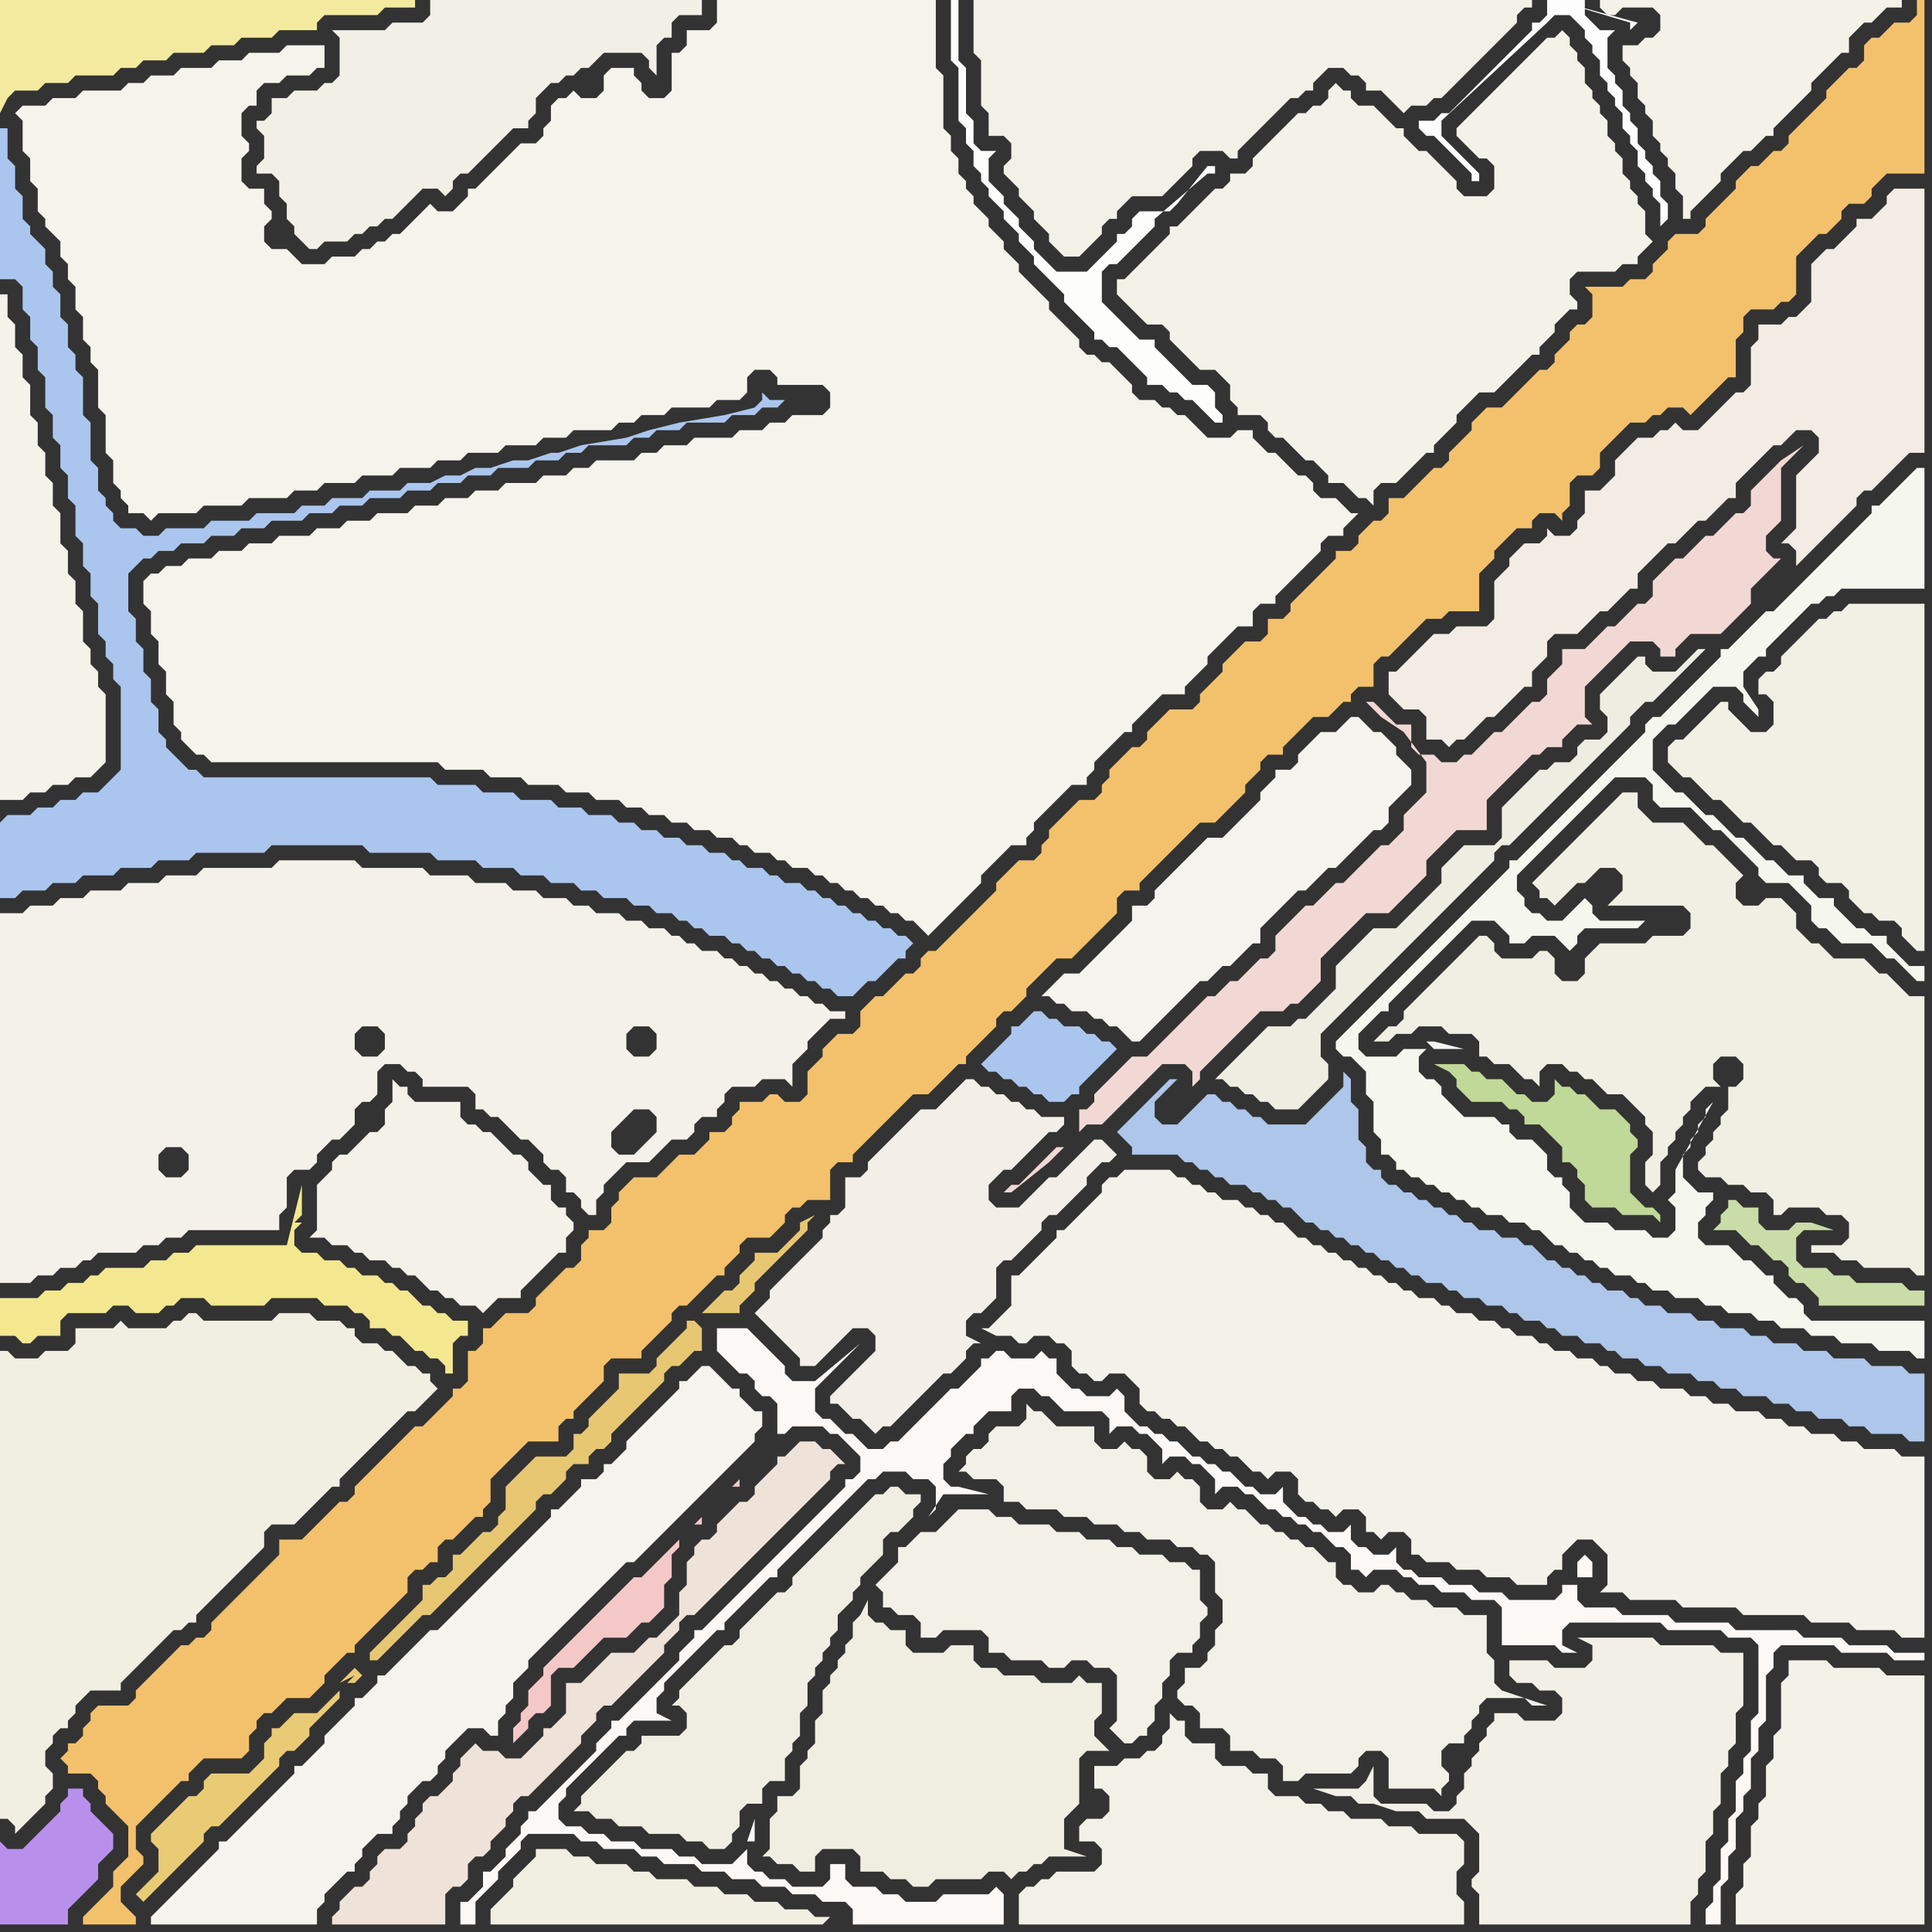 <svg width="256" height="256" xmlns="http://www.w3.org/2000/svg"><rect width="100%" height="100%" fill="#333333" stroke="none"/><script> 
var tempColor;
function hoverPath(evt){
obj = evt.target;
tempColor = obj.getAttribute("fill");
obj.setAttribute("fill","red");
//alert(tempColor);
//obj.setAttribute("stroke","red");}
function recoverPath(evt){
obj = evt.target;
obj.setAttribute("fill", tempColor);
//obj.setAttribute("stroke", tempColor);
}</script><path onmouseover="hoverPath(evt)" onmouseout="recoverPath(evt)" fill="rgb(251,248,246)" d="M  71,240l -1,0 0,1 -1,1 0,1 -1,1 -1,1 0,1 -1,1 -1,1 -1,0 0,2 -1,1 -1,1 -1,0 0,3 2,0 0,-3 1,-1 1,-1 1,-1 0,-1 1,-1 1,-1 1,-1 0,-1 1,-1 6,0 1,1 2,0 1,1 4,0 1,1 2,0 1,1 4,0 1,1 3,0 1,1 3,0 1,1 3,0 1,1 3,0 1,1 3,0 1,1 0,2 20,0 0,-4 -1,-1 0,0 -1,1 -6,0 -1,1 -4,0 -1,-1 -2,0 -1,-1 -3,0 -1,-1 0,-2 -2,0 0,2 -1,1 -4,0 -1,-1 -2,0 -1,-1 -1,0 -1,-1 0,-2 -1,1 -1,1 -4,0 -1,-1 -2,0 -1,-1 -4,0 -1,-1 -3,0 -1,-1 -2,0 -1,-1 -2,0 -1,-1 0,-2 1,-1 0,-1 1,-1 1,-1 3,-3 1,-1 1,-1 1,0 0,-1 1,-1 5,0 -2,-1 0,-2 1,-1 0,-1 1,-1 3,-3 1,-1 1,-1 1,-1 1,0 0,-1 3,-3 1,-1 1,-1 1,-1 1,0 0,-1 1,-1 1,-1 1,-1 6,-6 1,-1 1,-1 1,-1 1,0 1,-1 3,0 1,1 2,0 1,1 0,3 -1,1 2,-3 6,0 -4,-1 -1,0 -1,-1 0,-2 1,-1 0,-1 1,-1 1,-1 1,0 0,-1 2,-2 3,0 0,-2 1,-1 2,0 1,1 1,0 1,1 1,1 5,0 1,1 0,2 1,-1 2,0 1,1 1,0 1,1 1,1 0,2 1,-1 2,0 1,1 1,0 1,1 1,1 0,2 1,-1 2,0 1,1 1,0 1,1 1,1 1,0 1,1 1,0 1,1 1,0 1,1 1,0 1,1 1,1 1,0 1,1 0,2 1,0 1,1 1,-1 3,0 1,1 1,0 1,1 2,0 1,1 3,0 1,1 3,0 1,1 0,5 7,0 1,1 2,0 -2,-1 0,-2 1,-1 12,0 1,1 7,0 1,1 3,0 1,1 0,9 -1,1 0,4 -1,1 0,2 -1,1 0,4 -1,1 0,3 -1,1 0,4 -1,1 0,2 -1,1 0,2 2,0 0,-5 1,-1 0,-3 1,-1 0,-4 1,-1 0,-2 1,-1 0,-4 1,-1 0,-3 1,-1 0,-6 1,-1 0,-2 1,-1 7,0 1,1 6,0 1,1 4,0 0,-1 -4,0 -1,-1 -5,0 -1,-1 -5,0 -1,-1 -8,0 -1,-1 -7,0 -1,-1 -6,0 -1,-1 -4,0 -1,-1 0,-2 -2,0 0,1 -1,1 -6,0 -1,-1 -3,0 -1,-1 -3,0 -1,-1 -3,0 -1,-1 -1,0 -1,-1 0,-2 -1,1 -2,0 -1,-1 -1,0 -1,-1 0,-2 -1,1 -2,0 -1,-1 -1,0 -1,-1 -1,0 -1,-1 -1,-1 0,-2 -1,1 -2,0 -1,-1 -1,0 -1,-1 -1,-1 -1,0 -1,-1 -1,0 -1,-1 -1,0 -1,-1 -1,-1 -1,0 -1,-1 -1,0 -1,-1 -1,0 -1,-1 -1,-1 0,-2 -1,-1 -1,1 -3,0 -1,-1 -1,0 -1,-1 -1,-1 0,-2 -1,0 -1,-1 -1,1 -3,0 -1,-1 -1,0 -1,1 -1,0 0,1 -1,1 -1,1 -1,1 -1,0 -1,1 -1,1 -1,1 -1,1 -1,1 -1,1 -1,1 -1,0 -1,1 -2,0 -1,-1 -1,-1 -1,0 -1,-1 -1,-1 -1,0 -1,-1 0,-3 1,-1 1,-1 3,-3 1,-1 -6,5 -3,0 -1,-1 0,-1 -1,-1 -1,-1 -1,-1 -1,-1 -1,-1 -4,0 0,3 1,1 0,0 1,1 1,1 1,0 1,1 0,1 1,1 1,0 1,1 0,4 1,0 1,-1 4,0 1,1 1,0 1,1 1,1 1,1 0,2 -1,1 -1,0 0,1 -1,1 -1,1 -1,1 -1,1 -1,1 -1,1 -1,1 -1,1 -1,1 -1,1 -1,1 -1,1 -1,1 -1,1 -1,1 -1,1 -1,1 -1,1 -1,1 -1,0 0,1 -1,1 -1,1 0,1 -1,1 -1,1 -1,1 -1,1 -3,3 -1,1 -1,0 0,1 -1,1 -1,1 0,1 -1,1 -1,1 -3,3 -1,1 -1,1 -1,1 32,-49 0,0 -32,49 138,-31 2,0 0,-2 -1,-1 0,0 -1,1 0,2 -138,31 29,4 0,-3 -1,3 1,0 -29,-4Z"/>
<path onmouseover="hoverPath(evt)" onmouseout="recoverPath(evt)" fill="rgb(243,239,232)" d="M  127,144l -2,2 -1,1 -2,0 -1,1 -1,1 -1,1 -1,1 -1,1 -1,1 -1,1 0,1 -1,1 -2,0 0,4 -1,1 -1,0 0,1 -1,1 0,1 -1,1 -1,1 -1,1 -1,1 -1,1 -1,1 -1,1 0,1 -1,1 -1,1 1,1 0,0 1,1 1,1 1,1 1,1 1,1 0,1 2,0 1,-1 0,0 1,-1 1,-1 1,-1 1,-1 2,0 1,1 0,2 -4,4 -1,1 -1,1 0,1 1,0 1,1 1,1 1,0 1,1 1,1 1,-1 1,0 1,-1 1,-1 1,-1 1,-1 1,-1 2,-2 1,0 1,-1 1,-1 0,-1 1,-1 1,0 -2,-1 0,-2 1,-1 1,0 1,-1 1,-1 0,-4 1,-1 1,0 1,-1 1,-1 1,-1 1,-1 0,-1 1,-1 1,0 1,-1 1,-1 1,-1 1,-1 0,-1 1,-1 1,-1 1,0 1,-1 -1,-1 0,0 -1,-1 -1,0 -1,1 0,0 -3,3 -1,1 -1,0 -1,1 -2,2 -1,1 -3,0 -1,-1 0,-2 1,-1 1,-1 1,0 1,-1 1,-1 1,-1 1,-1 1,-1 1,0 1,-1 0,-1 -3,0 -1,-1 -1,0 -1,-1 -1,0 -1,-1 -1,0 -1,-1 -1,0 -1,-1 -1,0 -1,1Z"/>
<path onmouseover="hoverPath(evt)" onmouseout="recoverPath(evt)" fill="rgb(245,247,239)" d="M  189,143l 0,0 -1,-1 0,-2 1,-1 -3,0 -1,1 -4,0 -1,-1 0,-2 2,-2 1,-1 1,0 0,-1 1,-1 1,-1 1,-1 1,-1 1,-1 1,-1 1,-1 2,-2 1,-1 1,-1 3,0 1,1 1,1 0,1 2,0 1,-1 3,0 1,1 1,1 1,-1 0,-1 1,-1 7,0 1,-1 -6,0 -1,-1 0,-1 -1,-1 -1,1 0,0 -1,1 -1,1 -2,0 -1,-1 -1,0 -1,-1 0,-1 -1,-1 0,-2 1,-1 1,-1 1,-1 1,-1 1,-1 5,-5 1,-1 2,-2 4,0 1,1 0,2 1,1 4,0 1,1 1,1 1,1 1,0 1,1 1,1 1,1 1,1 1,1 0,1 1,1 3,0 1,1 1,1 1,1 0,2 1,1 1,0 1,1 1,1 4,0 1,1 1,1 1,0 2,2 1,1 1,0 0,-2 -2,0 -1,-1 -1,-1 -1,-1 0,-1 -2,0 -1,-1 -1,0 -1,-1 -1,-1 -1,-1 0,-1 -2,0 -1,-1 -1,-1 0,-1 -2,0 -1,-1 -1,-1 -1,0 -1,-1 -1,-1 -1,-1 -1,0 -1,-1 -1,-1 -1,-1 -1,0 -1,-1 -1,-1 -1,-1 -1,0 -1,-1 -1,-1 -1,-1 0,-4 1,-1 1,-1 1,0 1,-1 1,-1 1,-1 1,-1 1,-1 3,0 1,1 0,1 1,1 1,1 0,-1 -2,-3 0,-2 2,-2 1,0 0,-1 1,-1 1,-1 2,-2 1,-1 1,-1 1,0 1,-1 1,0 1,-1 11,0 0,-16 -1,0 -1,1 -1,1 -1,1 -2,2 -1,0 0,1 -1,1 -1,1 -5,5 -1,1 -1,1 -1,1 -1,1 -1,1 -1,1 -1,0 -1,1 -2,2 -1,1 -1,1 -1,0 0,1 -5,5 -1,1 -2,2 -1,0 -1,1 0,1 -1,1 -5,5 -1,1 -5,5 -1,1 -2,2 -1,1 -1,1 -1,0 0,1 -5,5 -1,1 -5,5 -1,1 -5,5 -1,1 -5,5 0,1 1,1 1,0 1,1 1,1 0,3 1,1 0,4 1,1 0,2 1,0 1,1 0,1 1,0 1,1 1,0 1,1 1,0 1,1 1,0 1,1 1,0 1,1 1,0 1,1 2,0 1,1 2,0 1,1 1,0 1,1 1,1 1,0 1,1 1,0 1,1 1,0 1,1 1,0 1,1 2,0 1,1 1,0 1,1 2,0 1,1 3,0 1,1 2,0 1,1 3,0 1,1 2,0 1,1 3,0 1,1 3,0 1,1 4,0 1,1 4,0 1,1 1,0 0,-5 -15,0 -1,-1 0,-1 -1,-1 -1,0 -1,-1 -1,-1 0,-1 -1,0 -1,-1 -1,-1 -1,0 -1,-1 -1,-1 -3,0 -1,-1 0,-2 1,-1 0,-1 1,-1 0,-1 -2,0 -1,-1 -1,-1 0,-3 1,-1 0,-1 1,-1 0,-1 1,-1 0,-1 1,-1 -5,9 0,3 -1,1 1,1 0,3 -1,1 -2,0 -1,-1 -4,0 -1,-1 -3,0 -1,-1 -1,-1 0,-2 -1,-1 0,-1 -1,0 -1,-1 0,-2 -1,-1 -1,-1 -2,0 -1,-1 0,-1 -1,0 -1,-1 -4,0 -1,-1 -1,-1 -1,-1 0,-1 -1,-1 -1,0 0,-5 1,1 4,0 -4,-1 -1,0Z"/>
<path onmouseover="hoverPath(evt)" onmouseout="recoverPath(evt)" fill="rgb(243,241,233)" d="M  19,165l 2,0 1,-1 2,0 1,-1 12,0 0,-2 1,-1 0,-4 1,-1 2,0 1,-1 0,-1 2,-2 1,0 2,-2 0,-2 1,-1 1,0 1,-1 0,-3 1,-1 2,0 1,1 1,0 1,1 0,1 6,0 1,1 0,2 1,0 1,1 1,0 1,1 1,1 1,1 1,0 1,1 1,1 0,1 1,1 1,0 1,1 0,2 1,0 1,1 0,1 1,1 1,0 0,-2 1,-1 0,-1 1,-1 2,-2 3,0 2,-2 1,-1 2,0 1,-1 0,-1 1,-1 2,0 0,-1 1,-1 0,-1 1,-1 3,0 1,-1 3,0 1,1 0,-3 1,-1 1,-1 0,-1 1,-1 2,-2 2,0 0,-1 -2,0 -1,-1 -1,0 -1,-1 -1,0 -1,-1 -1,0 -1,-1 -1,0 -1,-1 -1,0 -1,-1 -1,0 -1,-1 -1,0 -1,-1 -2,0 -1,-1 -1,0 -1,-1 -1,0 -1,-1 -2,0 -1,-1 -2,0 -1,-1 -3,0 -1,-1 -2,0 -1,-1 -3,0 -1,-1 -3,0 -1,-1 -4,0 -1,-1 -5,0 -1,-1 -8,0 -1,-1 -10,0 -1,1 -9,0 -1,1 -4,0 -1,1 -4,0 -1,1 -4,0 -1,1 -3,0 -1,1 -3,0 -1,1 -3,0 0,49 4,0 1,-1 2,0 1,-1 2,0 1,-1 1,0 1,-1 5,0 1,-1 65,-12 -2,0 -1,-1 0,-2 1,-1 2,-2 2,0 1,1 0,2 -1,1 -2,2 -65,12 31,-25 -2,0 -1,-1 0,-2 1,-1 2,0 1,1 0,2 -1,1 -31,25 2,-10 0,-2 1,-1 2,0 1,1 0,2 -1,1 -2,0 -1,-1 -2,10 65,-25 -1,-1 0,-2 1,-1 2,0 1,1 0,2 -1,1 -2,0 -65,25Z"/>
<path onmouseover="hoverPath(evt)" onmouseout="recoverPath(evt)" fill="rgb(242,240,230)" d="M  36,15l 0,0 -1,1 -1,0 0,1 1,1 0,3 -1,1 0,1 2,0 1,1 0,2 1,1 0,2 1,1 0,1 1,1 1,1 1,0 1,-1 3,0 1,-1 1,0 1,-1 1,0 1,-1 1,0 1,-1 2,-2 1,-1 2,0 1,1 1,-1 0,-1 1,-1 1,0 1,-1 2,-2 1,-1 1,-1 1,-1 2,0 0,-1 1,-1 0,-2 1,-1 1,-1 1,0 1,-1 1,0 1,-1 1,0 1,-1 1,-1 5,0 1,1 0,1 1,1 0,-4 1,-1 1,0 0,-2 1,-1 3,0 0,-2 -36,0 0,2 -1,1 -4,0 -1,1 -7,0 1,1 0,5 -1,1 -1,0 -1,1 -3,0 -1,1 -2,0Z"/>
<path onmouseover="hoverPath(evt)" onmouseout="recoverPath(evt)" fill="rgb(242,241,232)" d="M  143,0l -14,0 0,7 1,1 0,6 1,1 0,3 2,0 1,1 0,2 -1,1 0,1 1,1 0,0 1,1 0,1 2,2 0,1 2,2 0,1 1,1 1,1 2,0 1,-1 0,0 2,-2 0,-1 1,-1 1,0 0,-1 1,-1 1,-1 4,0 1,-1 1,-1 2,-2 0,-1 1,-1 3,0 1,1 1,0 0,-1 1,-1 1,-1 1,-1 1,-1 1,-1 1,-1 1,-1 1,0 1,-1 1,0 0,-1 1,-1 1,-1 2,0 1,1 1,0 1,1 0,1 2,0 1,1 1,1 1,1 1,-1 2,0 1,-1 1,0 1,-1 2,-2 1,-1 1,-1 1,-1 2,-2 1,-1 1,-1 0,-1 1,-1 1,0 0,-1Z"/>
<path onmouseover="hoverPath(evt)" onmouseout="recoverPath(evt)" fill="rgb(253,253,252)" d="M  160,23l 1,0 0,-1 -1,0 -4,5 0,0 -1,1 -4,0 -1,1 0,1 -1,1 -1,0 0,1 -1,1 -1,1 -1,1 -1,1 -4,0 -1,-1 -1,-1 -1,-1 0,-1 -1,-1 -1,-1 0,-1 -1,-1 -1,-1 0,-1 -1,-1 -1,-1 0,-3 1,-1 -2,0 -1,-1 0,-3 -1,-1 0,-6 -1,-1 0,-8 -1,0 0,8 1,1 0,7 1,1 0,2 1,1 0,2 1,1 0,1 1,1 0,1 1,1 1,1 0,1 1,1 1,1 0,1 1,1 1,1 0,1 1,1 1,1 1,1 1,1 0,1 2,2 1,1 1,1 0,1 1,0 1,1 1,0 1,1 1,1 1,1 1,1 0,1 2,0 1,1 1,0 1,1 1,0 1,1 1,1 1,1 1,0 0,-1 -1,-1 0,-2 -1,-1 -2,0 -1,-1 -1,-1 -1,-1 -1,-1 -1,-1 0,-1 -2,0 -1,-1 -1,-1 -1,-1 -1,-1 -1,-1 0,-4 1,-1 1,0 1,-1 1,-1 1,-1 1,-1 1,-1 0,-1 7,-6Z"/>
<path onmouseover="hoverPath(evt)" onmouseout="recoverPath(evt)" fill="rgb(253,253,253)" d="M  206,0l -1,0 0,2 -1,1 -1,0 0,1 -4,4 -1,1 -4,4 -1,1 -1,1 -1,0 -1,1 -2,0 0,1 1,1 1,0 1,1 2,2 1,1 1,1 0,1 1,0 0,-1 -5,-5 0,-2 14,-13 1,-1 2,0 1,1 1,1 0,1 1,1 0,1 1,1 0,2 1,1 0,1 1,1 0,1 1,1 0,2 1,1 0,1 1,1 0,2 1,1 0,1 1,1 0,1 1,1 0,3 1,-1 0,-2 -1,-1 0,-2 -1,-1 0,-1 -1,-1 0,-1 -1,-1 0,-2 -1,-1 0,-1 -1,-1 0,-2 -1,-1 0,-1 -1,-1 0,-4 1,-1 -2,0 -1,-1 -1,-1 0,-2 -4,0 10,3 0,1 1,-1Z"/>
<path onmouseover="hoverPath(evt)" onmouseout="recoverPath(evt)" fill="rgb(245,243,237)" d="M  32,242l 0,0 -1,1 -1,1 -1,0 0,1 -1,1 -1,1 -1,1 -1,1 -1,1 -1,1 -1,1 -1,1 -1,1 0,1 22,0 0,-2 1,-1 0,-1 1,-1 1,-1 1,-1 1,0 0,-1 1,-1 0,-1 1,-1 1,-1 2,0 0,-1 1,-1 0,-1 1,-1 0,-1 1,-1 1,-1 1,0 1,-1 0,-1 1,-1 0,-1 1,-1 1,-1 1,-1 2,0 1,1 1,0 0,-2 1,-1 0,-1 1,-1 0,-2 1,-1 1,-1 0,-1 1,-1 1,-1 1,-1 1,-1 1,-1 1,-1 1,-1 1,-1 1,-1 1,-1 1,-1 1,-1 1,-1 1,0 1,-1 1,-1 1,-1 1,-1 1,-1 1,-1 1,-1 1,-1 1,-1 1,-1 1,-1 1,-1 1,-1 1,-1 1,-1 1,-1 0,-1 1,-1 0,-2 -1,0 -1,-1 -1,-1 0,-1 -1,0 -1,-1 -1,-1 -1,-1 -1,0 -1,1 0,0 -1,1 -1,0 0,1 -1,1 -1,1 -1,1 -1,1 -1,1 -1,1 -1,1 0,1 -1,1 -1,1 -1,0 0,1 -1,1 -2,0 0,1 -1,1 -1,1 -1,1 -1,0 0,1 -1,1 -1,1 -1,1 -1,1 -1,1 -1,1 -1,1 -1,1 -1,1 -1,1 -1,1 -1,1 -1,1 -1,1 -1,1 -1,0 -1,1 -1,1 -1,1 -1,1 -1,1 -1,1 -1,0 0,1 -1,1 -1,1 -1,0 0,1 -1,1 -1,1 -1,1 -1,1 0,1 -1,1 -1,1 -1,1 -1,0 0,1 -1,1 -1,1 -1,1 -1,1 -1,1 -2,2Z"/>
<path onmouseover="hoverPath(evt)" onmouseout="recoverPath(evt)" fill="rgb(243,241,232)" d="M  46,153l -1,0 -1,1 0,1 -1,1 -1,1 0,6 -1,1 2,0 1,1 2,0 1,1 1,0 1,1 2,0 1,1 1,0 1,1 1,0 1,1 1,1 1,0 1,1 1,0 1,1 2,0 1,1 1,-1 0,0 1,-1 3,0 0,-1 1,-1 1,-1 1,-1 1,-1 1,-1 1,0 0,-2 1,-1 0,-1 -1,-1 0,-1 -1,0 -1,-1 0,-2 -1,0 -1,-1 -1,-1 0,-1 -1,-1 -1,0 -1,-1 -1,-1 -1,-1 -1,0 -1,-1 -1,0 -1,-1 0,-2 -6,0 -1,-1 0,-1 -1,0 -1,-1 0,3 -1,1 0,2 -1,1 -1,0 -1,1 -2,2Z"/>
<path onmouseover="hoverPath(evt)" onmouseout="recoverPath(evt)" fill="rgb(242,240,231)" d="M  126,201l -2,2 -2,0 -1,1 -1,1 -1,0 0,2 -1,1 -1,1 -1,1 1,1 0,2 1,0 1,1 2,0 1,1 0,2 2,0 1,-1 5,0 1,1 0,2 2,0 1,1 4,0 1,1 2,0 1,-1 2,0 1,1 2,0 1,1 0,6 -1,1 1,1 1,1 1,0 1,-1 1,0 0,-1 1,-1 0,-2 1,-1 0,-2 1,-1 0,-2 1,-1 2,0 0,-1 1,-1 0,-2 1,-1 0,-1 -1,-1 0,-4 -1,0 -1,-1 -2,0 -1,-1 -3,0 -1,-1 -2,0 -1,-1 -3,0 -1,-1 -3,0 -1,-1 -4,0 -1,-1 -2,0 -1,-1 -4,0 -1,1Z"/>
<path onmouseover="hoverPath(evt)" onmouseout="recoverPath(evt)" fill="rgb(173,198,233)" d="M  159,146l 0,0 -1,1 -2,2 -2,0 -1,-1 0,-2 1,-1 1,-1 1,-1 -1,0 -1,1 0,0 -2,2 -1,1 -1,1 -1,1 -1,1 1,1 0,0 1,1 0,1 6,0 1,1 1,0 1,1 1,0 1,1 1,0 1,1 2,0 1,1 1,0 1,1 1,0 1,1 1,0 1,1 1,1 1,0 1,1 1,0 1,1 1,0 1,1 1,0 1,1 1,0 1,1 1,0 1,1 1,0 1,1 1,0 1,1 2,0 1,1 1,0 1,1 2,0 1,1 2,0 1,1 1,0 1,1 2,0 1,1 1,0 1,1 2,0 1,1 2,0 1,1 1,0 1,1 2,0 1,1 2,0 1,1 3,0 1,1 2,0 1,1 2,0 1,1 3,0 1,1 2,0 1,1 2,0 1,1 3,0 1,1 2,0 1,1 4,0 1,1 2,0 0,-9 -2,0 -1,-1 -4,0 -1,-1 -4,0 -1,-1 -3,0 -1,-1 -3,0 -1,-1 -2,0 -1,-1 -3,0 -1,-1 -2,0 -1,-1 -3,0 -1,-1 -2,0 -1,-1 -1,0 -1,-1 -2,0 -1,-1 -1,0 -1,-1 -1,0 -1,-1 -1,0 -1,-1 -1,0 -1,-1 -1,-1 -1,0 -1,-1 -2,0 -1,-1 -2,0 -1,-1 -1,0 -1,-1 -1,0 -1,-1 -1,0 -1,-1 -1,0 -1,-1 -1,0 -1,-1 -1,0 -1,-1 0,-1 -1,0 -1,-1 0,-2 -1,-1 0,-4 -1,-1 0,-3 -1,-1 0,2 -1,1 -1,1 -1,1 -1,1 -1,1 -5,0 -1,-1 -1,0 -1,-1 -1,0 -1,-1 -1,0 -1,-1 -1,0 -1,1Z"/>
<path onmouseover="hoverPath(evt)" onmouseout="recoverPath(evt)" fill="rgb(243,242,233)" d="M  162,25l -1,0 -1,1 -2,2 -1,1 -1,1 -1,0 0,1 -1,1 -1,1 -4,4 -1,0 0,2 1,1 0,0 1,1 1,1 1,1 2,0 1,1 0,1 1,1 1,1 1,1 1,1 2,0 1,1 1,1 0,2 1,1 0,1 3,0 1,1 0,1 1,1 1,0 1,1 1,1 1,1 1,0 1,1 1,1 0,1 2,0 1,1 1,1 1,0 1,1 0,-2 1,-1 2,0 1,-1 1,-1 2,-2 1,0 0,-1 1,-1 1,-1 1,-1 0,-1 1,-1 1,-1 1,-1 2,0 1,-1 1,-1 2,-2 1,-1 1,0 0,-1 1,-1 1,-1 0,-1 1,-1 1,-1 1,0 0,-1 -1,-1 0,-2 1,-1 5,0 1,-1 2,0 0,-1 1,-1 1,-1 -1,-1 0,-3 -1,-1 0,-1 -1,-1 0,-1 -1,-1 0,-2 -1,-1 0,-1 -1,-1 0,-2 -1,-1 0,-1 -1,-1 0,-1 -1,-1 0,-2 -1,-1 0,-1 -1,-1 0,-1 -1,-1 -1,1 -1,0 -1,1 -1,1 -1,1 -1,1 -1,1 -1,1 -1,1 -1,1 -1,1 -1,1 -1,1 -1,1 0,1 1,1 0,0 1,1 1,1 1,0 1,1 0,3 -1,1 -3,0 -1,-1 0,-1 -1,-1 -1,-1 -1,-1 -1,-1 -1,0 -1,-1 -1,-1 0,-1 -1,0 -1,-1 -2,-2 -2,0 -1,-1 0,-1 -1,0 -1,-1 -1,1 0,1 -1,1 -1,0 -1,1 -1,0 -1,1 -4,4 -1,1 0,1 -1,1 -2,0 0,1 -1,1Z"/>
<path onmouseover="hoverPath(evt)" onmouseout="recoverPath(evt)" fill="rgb(202,220,168)" d="M  230,163l 0,0 1,1 1,1 1,0 1,1 1,1 1,0 1,1 0,1 1,1 1,0 1,1 1,1 0,1 14,0 0,-2 -2,0 -1,-1 -6,0 -1,-1 -2,0 -1,-1 -3,0 -1,-1 0,-3 1,-1 4,0 -3,-1 -2,0 -1,1 -3,0 -1,-1 0,-2 -2,0 -1,-1 -1,0 0,1 -1,1 0,1 -1,1Z"/>
<path onmouseover="hoverPath(evt)" onmouseout="recoverPath(evt)" fill="rgb(238,226,217)" d="M  102,195l -2,2 0,1 -1,1 -1,0 -2,2 -1,1 0,1 -1,1 -1,0 -1,1 0,1 -1,1 0,3 -1,1 0,3 -1,1 -1,1 -1,1 -1,0 -1,1 -1,1 -3,0 -1,1 -1,1 -1,1 -1,1 -2,0 0,4 -1,1 -1,1 -1,0 0,1 -1,1 -1,1 -1,1 -2,0 -1,-1 -2,0 -1,-1 -1,1 -1,1 0,1 -1,1 0,1 -1,1 -1,1 -1,0 -1,1 0,1 -1,1 0,1 -1,1 0,1 -1,1 -2,0 -1,1 0,1 -1,1 0,1 -1,1 -1,0 -2,2 0,1 -1,1 0,1 15,0 0,-4 1,-1 1,0 1,-1 0,-2 1,-1 1,0 1,-1 0,-1 1,-1 1,-1 0,-1 1,-1 0,-1 1,-1 1,0 1,-1 1,-1 1,-1 1,-1 1,-1 1,-1 1,-1 0,-1 1,-1 1,-1 0,-1 1,-1 1,0 1,-1 1,-1 1,-1 1,-1 1,-1 1,-1 1,-1 0,-1 1,-1 1,-1 0,-1 1,-1 1,0 1,-1 4,-4 1,-1 8,-8 1,-1 1,-1 1,-1 1,-1 0,-1 1,-1 1,0 -1,-1 0,0 -1,-1 -1,0 -1,-1 -2,0 -1,1 0,0 -1,1 -1,0 0,1 -1,1Z"/>
<path onmouseover="hoverPath(evt)" onmouseout="recoverPath(evt)" fill="rgb(171,198,238)" d="M  132,139l -2,2 1,1 1,0 1,1 1,0 1,1 1,0 1,1 1,0 1,1 2,0 1,-1 1,0 0,-1 2,-2 1,-1 1,-1 1,-1 -1,-1 -1,0 -1,-1 -1,0 -1,-1 -2,0 -1,-1 -1,0 -1,-1 -1,0 -1,1 -1,1 -1,0 0,1 -2,2Z"/>
<path onmouseover="hoverPath(evt)" onmouseout="recoverPath(evt)" fill="rgb(245,243,237)" d="M  149,123l 0,0 -1,1 -1,1 -1,1 -1,1 -1,1 -1,1 -2,0 -1,1 -1,1 -1,1 1,0 1,1 1,0 1,1 2,0 1,1 1,0 1,1 1,0 1,1 1,1 1,0 1,-1 0,0 1,-1 1,-1 1,-1 1,-1 1,-1 1,-1 1,-1 1,0 1,-1 1,-1 1,0 1,-1 1,-1 1,-1 1,0 0,-2 1,-1 3,-3 1,-1 1,0 1,-1 1,-1 1,-1 1,0 1,-1 1,-1 1,-1 1,-1 1,-1 1,0 1,-1 0,-2 1,-1 1,-1 1,-1 0,-2 -1,-1 0,0 -1,-1 0,-1 -1,-1 -1,-1 -1,0 -1,-1 -1,-1 -1,0 -1,1 0,0 -1,1 -2,0 -1,1 -1,1 -1,1 0,1 -1,1 -2,0 0,1 -1,1 -1,1 0,1 -1,1 -3,3 -1,1 -2,0 -1,1 -1,1 -3,3 -1,1 -1,1 0,1 -1,1 -2,0 0,2 -1,1Z"/>
<path onmouseover="hoverPath(evt)" onmouseout="recoverPath(evt)" fill="rgb(243,242,234)" d="M  152,155l -3,0 -1,1 -1,0 -1,1 0,1 -2,2 -1,1 -2,2 -1,0 0,1 -1,1 -1,1 -2,2 -1,1 -1,0 0,4 -1,1 -2,2 -1,0 2,1 2,0 1,1 1,0 1,-1 2,0 1,1 1,0 1,1 0,2 1,1 1,0 1,1 1,0 1,-1 2,0 1,1 1,1 0,2 1,1 1,0 1,1 1,0 1,1 1,0 1,1 1,1 1,0 1,1 1,0 1,1 1,0 1,1 1,1 1,0 1,1 1,-1 2,0 1,1 0,2 1,1 1,0 1,1 1,0 1,1 1,-1 2,0 1,1 0,2 1,0 1,1 1,-1 2,0 1,1 0,2 1,0 1,1 3,0 1,1 3,0 1,1 3,0 1,1 4,0 0,-1 1,-1 1,0 0,-2 2,-2 2,0 1,1 1,1 0,4 -1,1 3,0 1,1 6,0 1,1 7,0 1,1 8,0 1,1 5,0 1,1 5,0 1,1 3,0 0,-24 -3,0 -1,-1 -4,0 -1,-1 -2,0 -1,-1 -3,0 -1,-1 -2,0 -1,-1 -2,0 -1,-1 -3,0 -1,-1 -2,0 -1,-1 -2,0 -1,-1 -3,0 -1,-1 -2,0 -1,-1 -2,0 -1,-1 -1,0 -1,-1 -2,0 -1,-1 -2,0 -1,-1 -1,0 -1,-1 -2,0 -1,-1 -1,0 -1,-1 -2,0 -1,-1 -2,0 -1,-1 -1,0 -1,-1 -2,0 -1,-1 -1,0 -1,-1 -1,0 -1,-1 -1,0 -1,-1 -1,0 -1,-1 -1,0 -1,-1 -1,0 -1,-1 -1,0 -1,-1 -1,0 -1,-1 -1,-1 -1,0 -1,-1 -1,0 -1,-1 -1,0 -1,-1 -2,0 -1,-1 -1,0 -1,-1 -1,0 -1,-1 -1,0 -1,-1Z"/>
<path onmouseover="hoverPath(evt)" onmouseout="recoverPath(evt)" fill="rgb(243,236,228)" d="M  213,64l 0,0 -1,1 -2,0 0,3 -1,1 0,1 -1,1 -2,0 -1,-1 0,1 -1,1 -2,0 -2,2 0,1 -1,1 -1,1 0,5 -1,1 -4,0 -1,1 -2,0 -1,1 -1,1 -1,1 -1,1 -1,1 -1,0 0,3 1,1 0,0 1,1 2,0 1,1 0,3 2,0 1,1 1,-1 1,0 1,-1 1,-1 1,-1 1,0 1,-1 1,-1 1,-1 1,-1 1,0 0,-2 1,-1 1,-1 0,-2 1,-1 3,0 1,-1 1,-1 1,-1 1,0 1,-1 1,-1 1,-1 1,0 0,-2 1,-1 1,-1 1,-1 1,-1 1,0 1,-1 1,-1 1,-1 1,0 2,-2 1,-1 1,0 0,-2 2,-2 1,-1 1,-1 1,-1 1,0 1,-1 1,-1 2,0 1,1 0,2 -1,1 -1,1 -1,1 0,7 -2,2 1,0 1,1 0,2 -1,1 -1,1 -1,1 -1,1 5,-5 0,0 1,-1 1,-1 1,-1 1,-1 1,-1 1,-1 1,-1 0,-1 1,-1 1,0 1,-1 1,-1 1,-1 1,-1 1,-1 2,0 0,-35 -4,0 -1,1 0,1 -1,1 -1,1 -2,0 0,1 -2,2 -1,1 -1,0 -1,1 -1,1 0,5 -1,1 -1,1 -1,0 -1,1 -3,0 0,2 -1,1 0,5 -1,1 -1,0 -1,1 -1,1 -1,1 -1,1 -1,1 -2,0 -1,-1 -1,1 -1,0 -1,1 -2,0 -2,2 -1,1 0,2 -1,1Z"/>
<path onmouseover="hoverPath(evt)" onmouseout="recoverPath(evt)" fill="rgb(244,243,234)" d="M  0,100l 0,6 3,0 1,-1 2,0 1,-1 2,0 1,-1 2,0 1,-1 1,-1 0,-9 -1,-1 0,-2 -1,-1 0,-2 -1,-1 0,-4 -1,-1 0,-3 -1,-1 0,-3 -1,-1 0,-4 -1,-1 0,-3 -1,-1 0,-3 -1,-1 0,-3 -1,-1 0,-4 -1,-1 0,-3 -1,-1 0,-3 -1,-1 0,-3 -1,0Z"/>
<path onmouseover="hoverPath(evt)" onmouseout="recoverPath(evt)" fill="rgb(244,243,236)" d="M  21,76l -1,0 -1,1 0,3 1,1 0,3 1,1 0,3 1,1 0,3 1,1 0,3 1,1 0,1 1,1 1,1 1,0 1,1 30,0 1,1 5,0 1,1 4,0 1,1 4,0 1,1 3,0 1,1 3,0 1,1 2,0 1,1 2,0 1,1 2,0 1,1 2,0 1,1 2,0 1,1 1,0 1,1 2,0 1,1 1,0 1,1 2,0 1,1 1,0 1,1 1,0 1,1 1,0 1,1 1,0 1,1 1,0 1,1 1,0 1,1 1,0 1,1 1,1 4,-4 1,-1 2,-2 0,-1 3,-3 1,-1 2,0 0,-1 1,-1 0,-1 1,-1 1,-1 2,-2 1,-1 2,0 0,-1 1,-1 0,-1 2,-2 1,-1 1,-1 1,0 0,-1 2,-2 1,-1 1,-1 3,0 0,-1 1,-1 2,-2 0,-1 2,-2 1,-1 1,-1 2,0 0,-2 1,-1 2,0 0,-1 5,-5 1,-1 0,-1 1,-1 2,0 0,-1 1,-1 1,-1 -1,0 -1,-1 0,0 -1,-1 -2,0 -1,-1 0,-1 -1,-1 -1,0 -1,-1 -2,-2 -1,0 -2,-2 0,-1 -2,0 -1,1 -3,0 -1,-1 -1,-1 -1,-1 -1,0 -1,-1 -1,0 -1,-1 -2,0 -1,-1 0,-1 -2,-2 -1,-1 -1,0 -1,-1 -1,0 -1,-1 0,-1 -1,-1 -2,-2 -1,-1 0,-1 -1,-1 -1,-1 -2,-2 0,-1 -1,-1 -1,-1 0,-1 -1,-1 -1,-1 0,-1 -1,-1 -1,-1 0,-1 -1,-1 0,-1 -1,-1 0,-2 -1,-1 0,-2 -1,-1 0,-7 -1,-1 0,-9 -29,0 0,3 -1,1 -3,0 0,2 -1,1 -1,0 0,5 -1,1 -2,0 -1,-1 0,-1 -1,-1 0,-1 -3,0 -1,1 0,2 -1,1 -2,0 -1,-1 -1,1 -1,0 -1,1 0,2 -1,1 0,1 -1,1 -2,0 -1,1 -1,1 -1,1 -1,1 -1,1 -1,1 -1,0 0,1 -1,1 -1,1 -2,0 -1,-1 -1,1 0,0 -1,1 -1,1 -1,1 -1,0 -1,1 -1,0 -1,1 -1,0 -1,1 -3,0 -1,1 -3,0 -1,-1 -1,-1 -2,0 -1,-1 0,-2 1,-1 0,-1 -1,-1 0,-2 -2,0 -1,-1 0,-3 1,-1 0,-1 -1,-1 0,-3 1,-1 1,0 0,-2 1,-1 2,0 1,-1 3,0 1,-1 1,0 0,-3 -5,0 -1,1 -4,0 -1,1 -3,0 -1,1 -4,0 -1,1 -3,0 -1,1 -2,0 -1,1 -5,0 -1,1 -3,0 -1,1 -3,0 -1,1 1,1 0,4 1,1 0,3 1,1 0,3 1,1 0,1 1,1 1,1 0,2 1,1 0,2 1,1 0,3 1,1 0,3 1,1 0,2 1,1 0,5 1,1 0,5 1,1 0,3 1,1 0,1 1,1 0,1 2,0 1,1 1,-1 5,0 1,-1 5,0 1,-1 5,0 1,-1 3,0 1,-1 4,0 1,-1 4,0 1,-1 4,0 1,-1 3,0 1,-1 4,0 1,-1 4,0 1,-1 3,0 1,-1 5,0 1,-1 2,0 1,-1 3,0 1,-1 5,0 1,-1 3,0 1,-1 0,-2 1,-1 2,0 1,1 0,1 6,0 1,1 0,2 -1,1 -4,0 -1,1 -2,0 -1,1 -3,0 -1,1 -5,0 -1,1 -3,0 -1,1 -2,0 -1,1 -5,0 -1,1 -2,0 -1,1 -3,0 -1,1 -4,0 -1,1 -3,0 -1,1 -3,0 -1,1 -3,0 -1,1 -4,0 -1,1 -3,0 -1,1 -3,0 -1,1 -4,0 -1,1 -3,0 -1,1 -3,0 -1,1 -3,0 -1,1 -2,0 -1,1Z"/>
<path onmouseover="hoverPath(evt)" onmouseout="recoverPath(evt)" fill="rgb(243,193,108)" d="M  18,225l 0,0 -1,1 -4,0 -1,1 0,1 -1,1 0,1 -1,1 -1,0 0,1 -1,1 1,1 0,1 3,0 1,1 0,1 1,1 0,1 1,1 1,1 1,1 0,4 -1,1 -1,1 0,2 -1,1 -1,1 -1,1 -1,1 0,1 7,0 0,-1 -1,-1 0,0 -1,-1 0,-2 1,-1 1,-1 1,-1 0,-1 -1,-1 0,-3 1,-1 1,-1 1,-1 1,-1 1,-1 1,-1 1,0 0,-1 1,-1 1,-1 5,0 1,-1 0,-2 1,-1 0,-1 1,-1 1,0 1,-1 1,-1 3,0 1,-1 1,-1 0,-1 1,-1 1,-1 1,-1 1,0 0,-1 1,-1 1,-1 1,-1 1,-1 1,-1 1,-1 1,-1 0,-2 1,-1 1,0 1,-1 1,0 0,-2 1,-1 1,0 1,-1 1,-1 1,-1 1,0 0,-1 1,-1 0,-3 1,-1 1,-1 1,-1 1,-1 1,-1 4,0 0,-2 1,-1 1,0 0,-1 1,-1 1,-1 1,-1 1,-1 0,-2 1,-1 4,0 0,-1 1,-1 1,-1 1,-1 1,-1 0,-1 1,-1 1,0 1,-1 1,-1 1,-1 1,-1 1,0 0,-1 1,-1 1,-1 0,-1 1,-1 3,0 1,-1 1,-1 0,-1 1,-1 1,0 1,-1 3,0 0,-4 1,-1 2,0 0,-1 1,-1 1,-1 3,-3 1,-1 1,-1 1,-1 2,0 1,-1 1,-1 1,-1 1,-1 1,0 0,-1 1,-1 1,-1 1,-1 1,-1 0,-1 1,-1 1,0 1,-1 1,-1 0,-1 1,-1 1,-1 1,-1 1,-1 2,0 1,-1 1,-1 1,-1 1,-1 1,-1 1,-1 0,-2 1,-1 2,0 0,-1 1,-1 2,-2 1,-1 1,-1 1,-1 1,-1 1,-1 2,0 1,-1 1,-1 1,-1 1,-1 0,-1 1,-1 1,-1 0,-1 1,-1 2,0 0,-1 1,-1 1,-1 1,-1 1,-1 2,0 1,-1 1,-1 1,0 0,-1 1,-1 2,0 0,-3 1,-1 1,0 1,-1 1,-1 1,-1 1,-1 1,-1 2,0 1,-1 4,0 0,-5 1,-1 1,-1 0,-1 1,-1 1,-1 1,-1 2,0 0,-1 1,-1 2,0 1,1 0,-1 1,-1 0,-3 1,-1 2,0 1,-1 0,-2 1,-1 3,-3 2,0 1,-1 1,0 1,-1 2,0 1,1 2,-2 1,-1 1,-1 1,-1 1,0 0,-5 1,-1 0,-2 1,-1 3,0 1,-1 1,0 1,-1 0,-5 1,-1 1,-1 1,-1 1,0 1,-1 1,-1 0,-1 1,-1 2,0 1,-1 0,-1 1,-1 1,-1 5,0 0,-23 -1,0 0,2 -1,1 -2,0 -1,1 -1,1 -1,0 -1,1 0,2 -1,1 -1,0 -1,1 -1,1 -1,1 0,1 -1,1 -2,2 -1,1 -1,1 0,1 -1,1 -1,0 -1,1 -1,1 -1,0 -1,1 -1,1 0,1 -1,1 -1,1 -1,1 -1,1 0,1 -1,1 -3,0 -1,1 0,1 -1,1 -1,1 0,1 -1,1 -2,0 -1,1 -5,0 1,1 0,3 -1,1 -1,0 -1,1 0,1 -1,1 -1,1 0,1 -1,1 -1,0 -1,1 -3,3 -1,1 -2,0 -1,1 -1,1 0,1 -3,3 0,1 -1,1 -1,0 -1,1 -1,1 -1,1 -1,1 -2,0 0,2 -1,1 -1,0 -1,1 -1,1 0,1 -1,1 -2,0 0,1 -1,1 -3,3 -1,1 -1,1 0,1 -1,1 -2,0 0,2 -1,1 -2,0 -1,1 -1,1 -1,1 0,1 -1,1 -1,1 -1,1 0,1 -1,1 -3,0 -1,1 -1,1 -1,1 0,1 -1,1 -1,0 -1,1 -1,1 -1,1 0,1 -1,1 0,1 -1,1 -2,0 -1,1 -1,1 -1,1 -1,1 0,1 -1,1 0,1 -1,1 -2,0 -1,1 -1,1 -1,1 0,1 -1,1 -1,1 -3,3 -1,1 -1,1 -1,1 -1,0 -1,1 0,1 -1,1 -1,0 -1,1 -1,1 -1,1 -1,0 -1,1 -1,1 0,2 -1,1 -2,0 -1,1 -1,1 0,1 -1,1 -1,1 0,3 -1,1 -2,0 -1,-1 -1,0 -1,1 -3,0 0,1 -1,1 0,1 -1,1 -2,0 0,1 -1,1 -1,1 -2,0 -1,1 -1,1 -1,1 -3,0 -1,1 -1,1 0,1 -1,1 0,2 -1,1 -2,0 0,1 -1,1 0,2 -1,1 -1,0 -1,1 -1,1 -1,1 -1,1 0,1 -1,1 -3,0 -1,1 -1,1 -1,0 0,2 -1,1 -1,0 0,4 -1,1 -1,0 0,1 -1,1 -1,1 -1,1 -1,1 -1,0 -1,1 -1,1 -1,1 -1,1 -1,1 -1,1 -1,1 -1,1 0,1 -1,1 -1,0 -1,1 -1,1 -1,1 -1,1 -1,1 -3,0 0,2 -1,1 -2,2 -1,1 -1,1 -1,1 -1,1 -1,1 -1,1 0,1 -1,1 -1,0 -1,1 -1,0 -1,1 -1,1 -1,1 -1,1 -1,1 -1,1Z"/>
<path onmouseover="hoverPath(evt)" onmouseout="recoverPath(evt)" fill="rgb(171,198,238)" d="M  0,109l 0,10 2,0 1,-1 3,0 1,-1 3,0 1,-1 4,0 1,-1 4,0 1,-1 4,0 1,-1 9,0 1,-1 12,0 1,1 8,0 1,1 5,0 1,1 4,0 1,1 3,0 1,1 3,0 1,1 2,0 1,1 3,0 1,1 2,0 1,1 2,0 1,1 1,0 1,1 1,0 1,1 2,0 1,1 1,0 1,1 1,0 1,1 1,0 1,1 1,0 1,1 1,0 1,1 1,0 1,1 1,0 1,1 2,0 1,-1 1,-1 1,0 1,-1 1,-1 1,-1 1,0 0,-1 1,-1 -1,-1 -1,0 -1,-1 -1,0 -1,-1 -1,0 -1,-1 -1,0 -1,-1 -1,0 -1,-1 -1,0 -1,-1 -1,0 -1,-1 -2,0 -1,-1 -1,0 -1,-1 -2,0 -1,-1 -1,0 -1,-1 -2,0 -1,-1 -2,0 -1,-1 -2,0 -1,-1 -2,0 -1,-1 -2,0 -1,-1 -3,0 -1,-1 -3,0 -1,-1 -4,0 -1,-1 -4,0 -1,-1 -5,0 -1,-1 -30,0 -1,-1 -1,0 -1,-1 -1,-1 -1,-1 0,-1 -1,-1 0,-3 -1,-1 0,-3 -1,-1 0,-3 -1,-1 0,-3 -1,-1 0,-5 1,-1 1,-1 1,0 1,-1 2,0 1,-1 3,0 1,-1 3,0 1,-1 3,0 1,-1 4,0 1,-1 3,0 1,-1 3,0 1,-1 4,0 1,-1 3,0 1,-1 3,0 1,-1 3,0 1,-1 4,0 1,-1 3,0 1,-1 2,0 1,-1 5,0 1,-1 2,0 1,-1 3,0 1,-1 5,0 1,-1 3,0 1,-1 2,0 1,-1 -2,0 -1,-1 0,1 -1,1 0,0 -4,1 -6,1 -4,1 -3,1 -6,1 -3,1 -1,0 -3,1 -2,0 -3,1 -2,0 -2,1 -2,0 -2,1 -3,0 -1,1 -4,0 -1,1 -4,0 -1,1 -3,0 -1,1 -5,0 -1,1 -5,0 -1,1 -5,0 -1,1 -2,0 -1,-1 -2,0 -1,-1 0,-1 -1,-1 0,-1 -1,-1 0,-3 -1,-1 0,-5 -1,-1 0,-5 -1,-1 0,-2 -1,-1 0,-3 -1,-1 0,-3 -1,-1 0,-2 -1,-1 0,-2 -1,-1 -1,-1 0,-1 -1,-1 0,-3 -1,-1 0,-3 -1,-1 0,-4 -1,0 0,20 2,0 1,1 0,3 1,1 0,3 1,1 0,3 1,1 0,4 1,1 0,3 1,1 0,3 1,1 0,3 1,1 0,4 1,1 0,3 1,1 0,3 1,1 0,4 1,1 0,2 1,1 0,2 1,1 0,11 -2,2 -1,1 -2,0 -1,1 -2,0 -1,1 -2,0 -1,1 -3,0 -1,1Z"/>
<path onmouseover="hoverPath(evt)" onmouseout="recoverPath(evt)" fill="rgb(234,203,117)" d="M  25,246l 0,0 1,-1 1,-1 0,-1 1,-1 1,0 2,-2 1,-1 3,-3 1,-1 1,-1 0,-1 1,-1 1,0 1,-1 1,-1 0,-1 1,-1 1,-1 1,-1 1,-1 0,-1 1,-1 1,0 1,-1 -1,-1 0,0 -1,1 0,0 -1,1 2,-1 0,0 -3,3 -1,1 -1,1 -3,0 -1,1 -1,1 -1,0 0,1 -1,1 0,2 -1,1 -1,1 -5,0 -1,1 0,1 -1,1 -1,0 -1,1 -1,1 -1,1 -1,1 -1,1 0,1 1,1 0,3 -1,1 -1,1 -1,1 1,1 1,-1 0,0 1,-1 1,-1 1,-1 2,-2Z"/>
<path onmouseover="hoverPath(evt)" onmouseout="recoverPath(evt)" fill="rgb(242,241,231)" d="M  135,189l -3,0 -1,1 0,1 -1,1 -1,0 -1,1 0,1 -1,1 1,0 1,1 3,0 1,1 0,2 2,0 1,1 4,0 1,1 3,0 1,1 3,0 1,1 2,0 1,1 3,0 1,1 2,0 1,1 1,0 1,1 0,4 1,1 0,3 -1,1 0,2 -1,1 0,1 -1,1 -2,0 0,2 -1,1 0,1 1,1 1,0 1,1 0,2 3,0 1,1 0,2 3,0 1,1 2,0 1,1 0,2 2,0 1,-1 6,0 1,-1 0,-1 1,-1 2,0 1,1 0,4 6,0 1,1 0,-1 1,-1 0,-1 -1,-1 0,-2 1,-1 2,0 0,-1 1,-1 0,-1 1,-1 0,-1 1,-1 5,0 1,1 2,0 -6,-2 -1,-1 0,-3 -1,-1 0,-5 -3,0 -1,-1 -3,0 -1,-1 -2,0 -1,-1 -1,0 -1,-1 -1,0 -1,1 -2,0 -1,-1 -1,0 -1,-1 0,-2 -1,0 -1,-1 -1,-1 -1,0 -1,-1 -1,0 -1,-1 -1,0 -1,-1 -1,0 -1,-1 -1,-1 -1,0 -1,-1 -1,1 -2,0 -1,-1 0,-2 -1,-1 -1,0 -1,-1 -1,1 -2,0 -1,-1 0,-2 -1,-1 -1,0 -1,-1 -1,1 -2,0 -1,-1 0,-2 -5,0 -1,-1 -1,-1 -1,0 -1,-1 0,2 -1,1Z"/>
<path onmouseover="hoverPath(evt)" onmouseout="recoverPath(evt)" fill="rgb(242,241,232)" d="M  135,253l 0,2 59,0 0,-3 -1,-1 0,-3 1,-1 0,-3 -1,-1 -5,0 -1,-1 -3,0 -1,-1 -4,0 -1,-1 -2,0 -1,-1 -2,0 -1,-1 -3,0 -1,-1 0,-2 -2,0 -1,-1 -3,0 -1,-1 0,-2 -3,0 -1,-1 0,-2 -1,0 -1,-1 0,2 -1,1 0,1 -1,1 -1,0 -1,1 -2,0 -1,1 -3,0 0,3 1,0 1,1 0,2 -1,1 -2,0 -1,1 0,2 2,0 1,1 0,2 -1,1 -5,0 -1,1 -1,0 -1,1 -1,0 -1,1Z"/>
<path onmouseover="hoverPath(evt)" onmouseout="recoverPath(evt)" fill="rgb(242,216,212)" d="M  205,92l -1,1 -1,0 -1,1 -1,1 -1,1 -1,1 -1,0 -1,1 -1,1 -1,1 -1,0 -1,1 -2,0 -1,-1 -2,0 -1,-1 0,-3 -2,0 -1,-1 -1,-1 -1,-1 -1,0 1,1 1,1 3,2 0,0 3,4 0,4 -1,1 -1,1 -1,1 0,2 -1,1 -1,1 -1,0 -1,1 -1,1 -1,1 -1,1 -1,1 -1,0 -2,2 -1,1 -1,0 -1,1 -1,1 -1,1 -1,1 0,2 -1,1 -1,0 -1,1 -1,1 -1,1 -1,0 -1,1 -1,1 -1,0 -1,1 -1,1 -1,1 -1,1 -1,1 -1,1 -1,1 -1,1 -2,0 -1,1 -2,2 -1,1 -1,1 0,1 -1,1 -1,0 0,3 -1,1 -1,1 -1,0 -1,1 -1,1 -1,1 -1,1 -1,1 -1,0 -1,1 1,0 5,-4 1,-1 4,-4 2,0 1,-1 1,-1 1,-1 1,-1 1,-1 2,-2 1,-1 3,0 1,1 0,2 -1,1 -1,1 -1,1 4,-4 0,-1 3,-3 1,-1 1,-1 1,-1 1,-1 1,-1 3,0 1,-1 1,0 2,-2 1,-1 0,-3 1,-1 1,-1 1,-1 1,-1 1,-1 1,-1 3,0 1,-1 1,-1 1,-1 2,-2 0,-2 3,-3 1,-1 4,0 0,-4 1,-1 3,-3 1,-1 1,-1 1,0 1,-1 2,0 0,-1 1,-1 1,-1 2,0 -1,-1 0,-4 3,-3 1,-1 1,-1 1,-1 3,0 1,1 0,1 2,0 0,-1 1,-1 1,-1 4,0 3,-3 1,-1 0,-2 1,-1 1,-1 1,-1 1,-1 -1,0 -1,-1 0,-2 1,-1 1,-1 0,-7 1,-1 1,-1 1,-1 -3,2 -1,1 0,0 -1,1 -1,1 -1,1 0,2 -1,1 -1,0 -1,1 -1,1 -1,1 -1,0 -1,1 -1,1 -1,1 -1,0 -1,1 -1,1 -1,1 0,2 -1,1 -1,0 -1,1 -1,1 -1,1 -1,0 -1,1 -1,1 -1,1 -3,0 0,2 -1,1 -1,1Z"/>
<path onmouseover="hoverPath(evt)" onmouseout="recoverPath(evt)" fill="rgb(238,237,226)" d="M  212,93l 0,1 1,1 0,2 -1,1 -2,0 -1,1 0,1 -1,1 -2,0 -1,1 -1,0 -1,1 -1,1 -1,1 -1,1 -1,1 0,4 -1,1 -4,0 -1,1 -1,1 -1,1 0,2 -1,1 -1,1 -1,1 -1,1 -1,1 -1,1 -3,0 -2,2 -1,1 -1,1 -1,1 0,3 -1,1 -1,1 -1,1 -1,1 -1,0 -1,1 -3,0 -1,1 -1,1 -4,4 -1,1 1,0 1,1 1,0 1,1 1,0 1,1 1,0 1,1 3,0 1,-1 0,0 1,-1 1,-1 1,-1 0,-2 -1,-1 0,-3 3,-3 1,-1 3,-3 1,-1 3,-3 1,-1 1,-1 1,-1 1,-1 1,-1 1,-1 3,-3 1,-1 1,-1 1,-1 0,-1 1,-1 1,0 1,-1 0,0 1,-1 1,-1 1,-1 1,-1 1,-1 1,-1 3,-3 1,-1 3,-3 1,-1 1,-1 0,-1 1,-1 1,-1 1,0 1,-1 1,-1 1,-1 1,-1 3,-3 -1,0 -1,1 -2,2 -3,0 -1,-1 0,-1 -1,0 -1,1 0,0 -1,1 -1,1 -1,1 -1,1Z"/>
<path onmouseover="hoverPath(evt)" onmouseout="recoverPath(evt)" fill="rgb(241,240,229)" d="M  255,106l 0,-26 -10,0 -1,1 -1,0 -1,1 -1,0 -1,1 -1,1 -1,1 -1,1 -1,1 0,1 -1,1 -1,0 -1,1 0,2 1,0 1,1 0,3 -1,1 -2,0 -1,-1 -1,-1 -1,-1 0,-1 -1,0 -1,1 0,0 -1,1 -1,1 -1,1 -1,1 -1,0 -1,1 0,2 1,1 0,0 1,1 1,0 1,1 1,1 1,1 1,0 1,1 1,1 1,1 1,0 1,1 1,1 1,1 1,0 1,1 1,1 2,0 1,1 0,1 1,1 2,0 1,1 0,1 1,1 1,1 1,0 1,1 2,0 1,1 0,1 1,1 1,1 1,0Z"/>
<path onmouseover="hoverPath(evt)" onmouseout="recoverPath(evt)" fill="rgb(241,238,226)" d="M  0,222l 0,19 1,0 1,1 0,1 1,-1 0,0 2,-2 1,-1 0,-1 1,-1 0,-2 -1,-1 0,-2 1,-1 0,-1 1,-1 1,0 0,-1 1,-1 0,-1 1,-1 1,-1 4,0 0,-1 1,-1 1,-1 1,-1 1,-1 2,-2 1,-1 1,0 1,-1 1,0 0,-1 1,-1 1,-1 1,-1 1,-1 1,-1 1,-1 1,-1 1,-1 1,-1 0,-2 1,-1 3,0 3,-3 1,-1 1,-1 1,0 0,-1 1,-1 1,-1 1,-1 6,-6 1,0 1,-1 1,-1 1,-1 -1,-1 0,-1 -1,0 -1,-1 -1,0 -1,-1 -1,-1 -1,0 -1,-1 -2,0 -1,-1 0,-1 -1,0 -1,-1 -3,0 -1,-1 -4,0 -1,1 -9,0 -1,-1 -1,0 -1,1 -1,0 -1,1 -5,0 -1,-1 -1,1 -5,0 0,2 -1,1 -3,0 -1,1 -3,0 -1,-1 -1,0Z"/>
<path onmouseover="hoverPath(evt)" onmouseout="recoverPath(evt)" fill="rgb(243,234,160)" d="M  29,6l 2,0 1,-1 4,0 1,-1 5,0 0,-1 1,-1 7,0 1,-1 4,0 0,-1 -55,0 0,15 1,-2 0,0 1,-1 3,0 1,-1 3,0 1,-1 5,0 1,-1 2,0 1,-1 3,0 1,-1 4,0 1,-1Z"/>
<path onmouseover="hoverPath(evt)" onmouseout="recoverPath(evt)" fill="rgb(244,200,198)" d="M  79,214l 0,0 -1,1 -1,1 -1,1 -1,1 -1,1 -1,1 -1,1 0,1 -1,1 -1,1 0,2 -1,1 0,1 -1,1 0,2 2,-2 0,-1 1,-1 1,0 1,-1 0,-4 1,-1 2,0 1,-1 1,-1 1,-1 1,-1 3,0 1,-1 1,-1 1,0 1,-1 1,-1 0,-3 1,-1 0,-3 1,-1 0,-1 1,-1 1,-1 1,0 0,-1 4,-4 1,0 0,-1 1,-1 1,-1 1,-1 -12,12 -1,1 0,0 -1,1 -1,1 -1,1 -1,0 -1,1 -1,1 -1,1 -1,1 -1,1Z"/>
<path onmouseover="hoverPath(evt)" onmouseout="recoverPath(evt)" fill="rgb(240,239,226)" d="M  110,254l -2,0 -1,-1 -3,0 -1,-1 -3,0 -1,-1 -3,0 -1,-1 -3,0 -1,-1 -4,0 -1,-1 -2,0 -1,-1 -4,0 -1,-1 -2,0 -1,-1 -4,0 0,1 -1,1 -1,1 -1,1 0,1 -1,1 -1,1 -1,1 0,2 44,0 1,-1 1,1 0,0 -1,-1Z"/>
<path onmouseover="hoverPath(evt)" onmouseout="recoverPath(evt)" fill="rgb(192,216,152)" d="M  195,142l 0,0 -1,-1 -4,0 2,1 0,0 1,1 0,1 1,1 1,1 4,0 1,1 1,0 1,1 0,1 2,0 1,1 1,1 1,1 0,2 1,0 1,1 0,1 1,1 0,2 1,1 3,0 1,1 4,0 1,1 0,-1 -1,-1 -1,0 -1,-1 -1,-1 0,-5 1,-1 0,-1 -1,-1 0,-1 -1,-1 -1,-1 -2,0 -1,-1 -1,-1 -1,0 -1,-1 -1,0 -1,-1 0,2 -1,1 -2,0 -1,-1 -1,0 -1,-1 -1,-1 -2,0 -1,-1Z"/>
<path onmouseover="hoverPath(evt)" onmouseout="recoverPath(evt)" fill="rgb(243,242,233)" d="M  237,222l 0,0 -1,1 0,6 -1,1 0,3 -1,1 0,4 -1,1 0,2 -1,1 0,4 -1,1 0,3 -1,1 0,4 25,0 0,-33 -5,0 -1,-1 -6,0 -1,-1 -5,0Z"/>
<path onmouseover="hoverPath(evt)" onmouseout="recoverPath(evt)" fill="rgb(243,232,144)" d="M  0,175l 0,2 2,0 1,1 1,0 1,-1 3,0 0,-2 1,-1 5,0 1,-1 2,0 1,1 3,0 1,-1 1,0 1,-1 3,0 1,1 7,0 1,-1 6,0 1,1 3,0 1,1 1,0 1,1 0,1 2,0 1,1 1,0 1,1 1,1 1,0 1,1 1,0 1,1 0,1 1,0 0,-4 1,-1 1,0 0,-2 -2,0 -1,-1 -1,0 -1,-1 -1,0 -1,-1 -1,-1 -1,0 -1,-1 -1,0 -1,-1 -2,0 -1,-1 -1,0 -1,-1 -2,0 -1,-1 -2,0 -1,-1 0,-2 1,-1 -1,0 1,-1 0,-4 -2,8 -12,0 -1,1 -2,0 -1,1 -2,0 -1,1 -5,0 -1,1 -1,0 -1,1 -2,0 -1,1 -2,0 -1,1 -5,0Z"/>
<path onmouseover="hoverPath(evt)" onmouseout="recoverPath(evt)" fill="rgb(184,144,236)" d="M  12,239l 0,0 -1,-1 0,-1 -2,0 0,1 -1,1 0,1 -1,1 -1,1 -1,1 -1,1 -1,1 -2,0 -1,-1 0,11 9,0 0,-2 1,-1 1,-1 1,-1 1,-1 0,-2 1,-1 1,-1 0,-2 -1,-1 0,0 -1,-1 -1,-1Z"/>
<path onmouseover="hoverPath(evt)" onmouseout="recoverPath(evt)" fill="rgb(232,199,115)" d="M  92,175l -1,0 0,1 -1,1 -1,1 -1,1 -1,1 0,1 -1,1 -4,0 0,2 -1,1 -1,1 -1,1 -1,1 0,1 -1,1 -1,0 0,2 -1,1 -4,0 -1,1 -1,1 -1,1 -1,1 0,3 -1,1 0,1 -1,1 -1,0 -1,1 -1,1 -1,1 -1,0 0,2 -1,1 -1,0 -1,1 -1,0 0,2 -1,1 -1,1 -1,1 -1,1 -1,1 -1,1 -1,1 0,1 1,0 1,-1 0,0 1,-1 1,-1 3,-3 1,0 3,-3 1,-1 1,-1 1,-1 2,-2 1,-1 3,-3 1,-1 1,-1 0,-1 1,-1 1,0 1,-1 1,-1 0,-1 1,-1 2,0 0,-1 1,-1 1,0 1,-1 0,-1 1,-1 1,-1 3,-3 1,-1 1,-1 0,-1 1,-1 1,0 1,-1 1,-1 1,0 0,-3 -1,-1 1,-1 5,0 0,-1 1,-1 1,-1 0,-1 1,-1 3,-3 1,-1 1,-1 1,-1 0,-1 1,-1 -2,1 0,1 -1,1 -1,1 -1,1 -3,0 0,1 -1,1 -1,1 0,1 -1,1 -1,0 -4,4Z"/>
<path onmouseover="hoverPath(evt)" onmouseout="recoverPath(evt)" fill="rgb(240,238,226)" d="M  117,198l -1,0 -1,1 -1,1 -2,2 -1,1 -2,2 -1,1 -2,2 -1,1 0,1 -1,1 -1,0 -2,2 -1,1 -2,2 0,1 -1,1 -1,0 -1,1 -1,1 -2,2 -1,1 -1,1 0,1 -1,1 1,0 1,1 0,2 -1,1 -5,0 0,1 -1,1 -1,0 -1,1 -1,1 -2,2 -1,1 -1,1 0,1 -1,1 2,0 1,1 2,0 1,1 3,0 1,1 4,0 1,1 2,0 1,1 2,0 1,-1 0,-1 1,-1 0,-2 1,-1 2,0 0,-2 1,-1 2,0 0,-3 1,-1 0,-1 1,-1 0,-3 1,-1 0,-3 1,-1 0,-1 1,-1 0,-1 1,-1 0,-1 1,-1 0,-2 1,-1 1,-1 0,-1 1,-1 0,-1 1,-1 1,-1 1,-1 0,-2 1,-1 1,0 1,-1 1,-1 0,-1 1,-1 0,-1 -2,0 -1,-1 -1,0 -1,1Z"/>
<path onmouseover="hoverPath(evt)" onmouseout="recoverPath(evt)" fill="rgb(240,237,225)" d="M  138,223l 0,0 -1,-1 -4,0 -1,-1 -2,0 -1,-1 0,-2 -3,0 -1,1 -4,0 -1,-1 0,-2 -2,0 -1,-1 -1,0 -1,-1 0,-2 -1,2 0,0 -1,1 0,2 -1,1 0,1 -1,1 0,1 -1,1 0,1 -1,1 0,3 -1,1 0,3 -1,1 0,1 -1,1 0,3 -1,1 -2,0 0,2 -1,1 0,4 -1,1 1,0 1,1 2,0 1,1 2,0 0,-2 1,-1 4,0 1,1 0,2 3,0 1,1 2,0 1,1 2,0 1,-1 6,0 1,-1 2,0 1,1 1,-1 1,0 1,-1 1,0 1,-1 5,0 -3,-1 0,-4 1,-1 1,-1 0,-6 1,-1 3,0 -1,-1 0,0 -1,-1 0,-2 1,-1 0,-4 -2,0 -1,-1 -1,1 -4,0 6,16 0,0 -6,-16Z"/>
<path onmouseover="hoverPath(evt)" onmouseout="recoverPath(evt)" fill="rgb(242,240,230)" d="M  214,255l 10,0 0,-3 1,-1 0,-2 1,-1 0,-4 1,-1 0,-3 1,-1 0,-4 1,-1 0,-2 1,-1 0,-4 1,-1 0,-7 -3,0 -1,-1 -7,0 -1,-1 -10,0 2,1 0,2 -1,1 -4,0 -1,-1 -5,0 0,2 1,1 2,0 1,1 2,0 1,1 0,2 -1,1 -4,0 -1,-1 -3,0 0,1 -1,1 0,1 -1,1 0,1 -1,1 0,1 -1,1 0,2 -1,1 0,1 -1,1 -2,0 -1,-1 -6,0 -1,-1 0,-4 -1,2 0,0 -1,1 -6,0 3,1 2,0 1,1 2,0 3,1 3,0 1,1 5,0 1,1 1,1 0,5 -1,1 0,1 1,1 0,4Z"/>
<path onmouseover="hoverPath(evt)" onmouseout="recoverPath(evt)" fill="rgb(240,239,227)" d="M  211,126l 0,0 -1,1 0,2 -1,1 -2,0 -1,-1 0,-2 -1,-1 -1,0 -1,1 -4,0 -1,-1 0,-1 -1,-1 -1,0 -1,1 0,0 -1,1 -1,1 -1,1 -1,1 -1,1 -1,1 -1,1 -2,2 0,1 -1,1 -1,0 -1,1 -1,1 2,0 1,-1 2,0 1,-1 3,0 1,1 3,0 1,1 0,2 1,0 1,1 2,0 1,1 1,1 1,0 1,1 0,-2 1,-1 2,0 1,1 1,0 1,1 1,0 1,1 1,1 2,0 1,1 1,1 1,1 0,1 1,1 0,3 -1,1 0,3 1,1 0,0 1,-1 0,-3 1,-1 0,-1 1,-1 0,-1 1,-1 0,-1 1,-1 0,-1 1,-1 1,-1 2,0 -1,-1 0,-2 1,-1 2,0 1,1 0,2 -1,1 -1,0 0,3 -1,1 0,1 -1,1 0,1 -1,1 0,1 -1,1 0,1 1,1 2,0 1,1 2,0 1,1 2,0 1,1 0,2 1,0 1,-1 4,0 1,1 2,0 1,1 0,2 -1,1 -4,0 0,1 3,0 1,1 2,0 1,1 6,0 1,1 1,0 0,-37 -2,0 -1,-1 -1,-1 -1,-1 -1,0 -1,-1 -1,-1 -4,0 -1,-1 -1,-1 -1,0 -1,-1 -1,-1 0,-2 -1,-1 -1,-1 -2,0 -1,1 -2,0 -1,-1 0,-2 1,-1 -1,-1 -1,-1 -1,-1 -1,-1 -1,0 -1,-1 -1,-1 -1,-1 -4,0 -1,-1 -1,-1 0,-2 -2,0 -1,1 0,0 -1,1 -1,1 -1,1 -1,1 -1,1 -1,1 -1,1 -1,1 -1,1 -1,1 -1,1 1,1 0,1 1,0 1,1 1,-1 0,0 2,-2 1,0 1,-1 1,-1 2,0 1,1 0,2 -1,1 -1,1 10,0 1,1 0,2 -1,1 -4,0 -1,1 -6,0 -1,1Z"/>
<path onmouseover="hoverPath(evt)" onmouseout="recoverPath(evt)" fill="rgb(243,241,232)" d="M  217,6l -2,0 0,2 1,1 0,1 1,1 0,2 1,1 0,1 1,1 0,2 1,1 0,1 1,1 0,1 1,1 0,2 1,1 0,3 1,0 0,-1 1,-1 1,-1 1,-1 1,-1 0,-1 1,-1 1,-1 1,-1 1,0 1,-1 1,-1 1,0 0,-1 1,-1 1,-1 1,-1 1,-1 1,-1 0,-1 1,-1 3,-3 1,0 0,-2 1,-1 1,-1 1,0 1,-1 1,-1 2,0 0,-1 -40,0 0,1 1,1 1,0 1,-1 4,0 1,1 0,2 -1,1 -1,0 -1,1Z"/>
</svg>